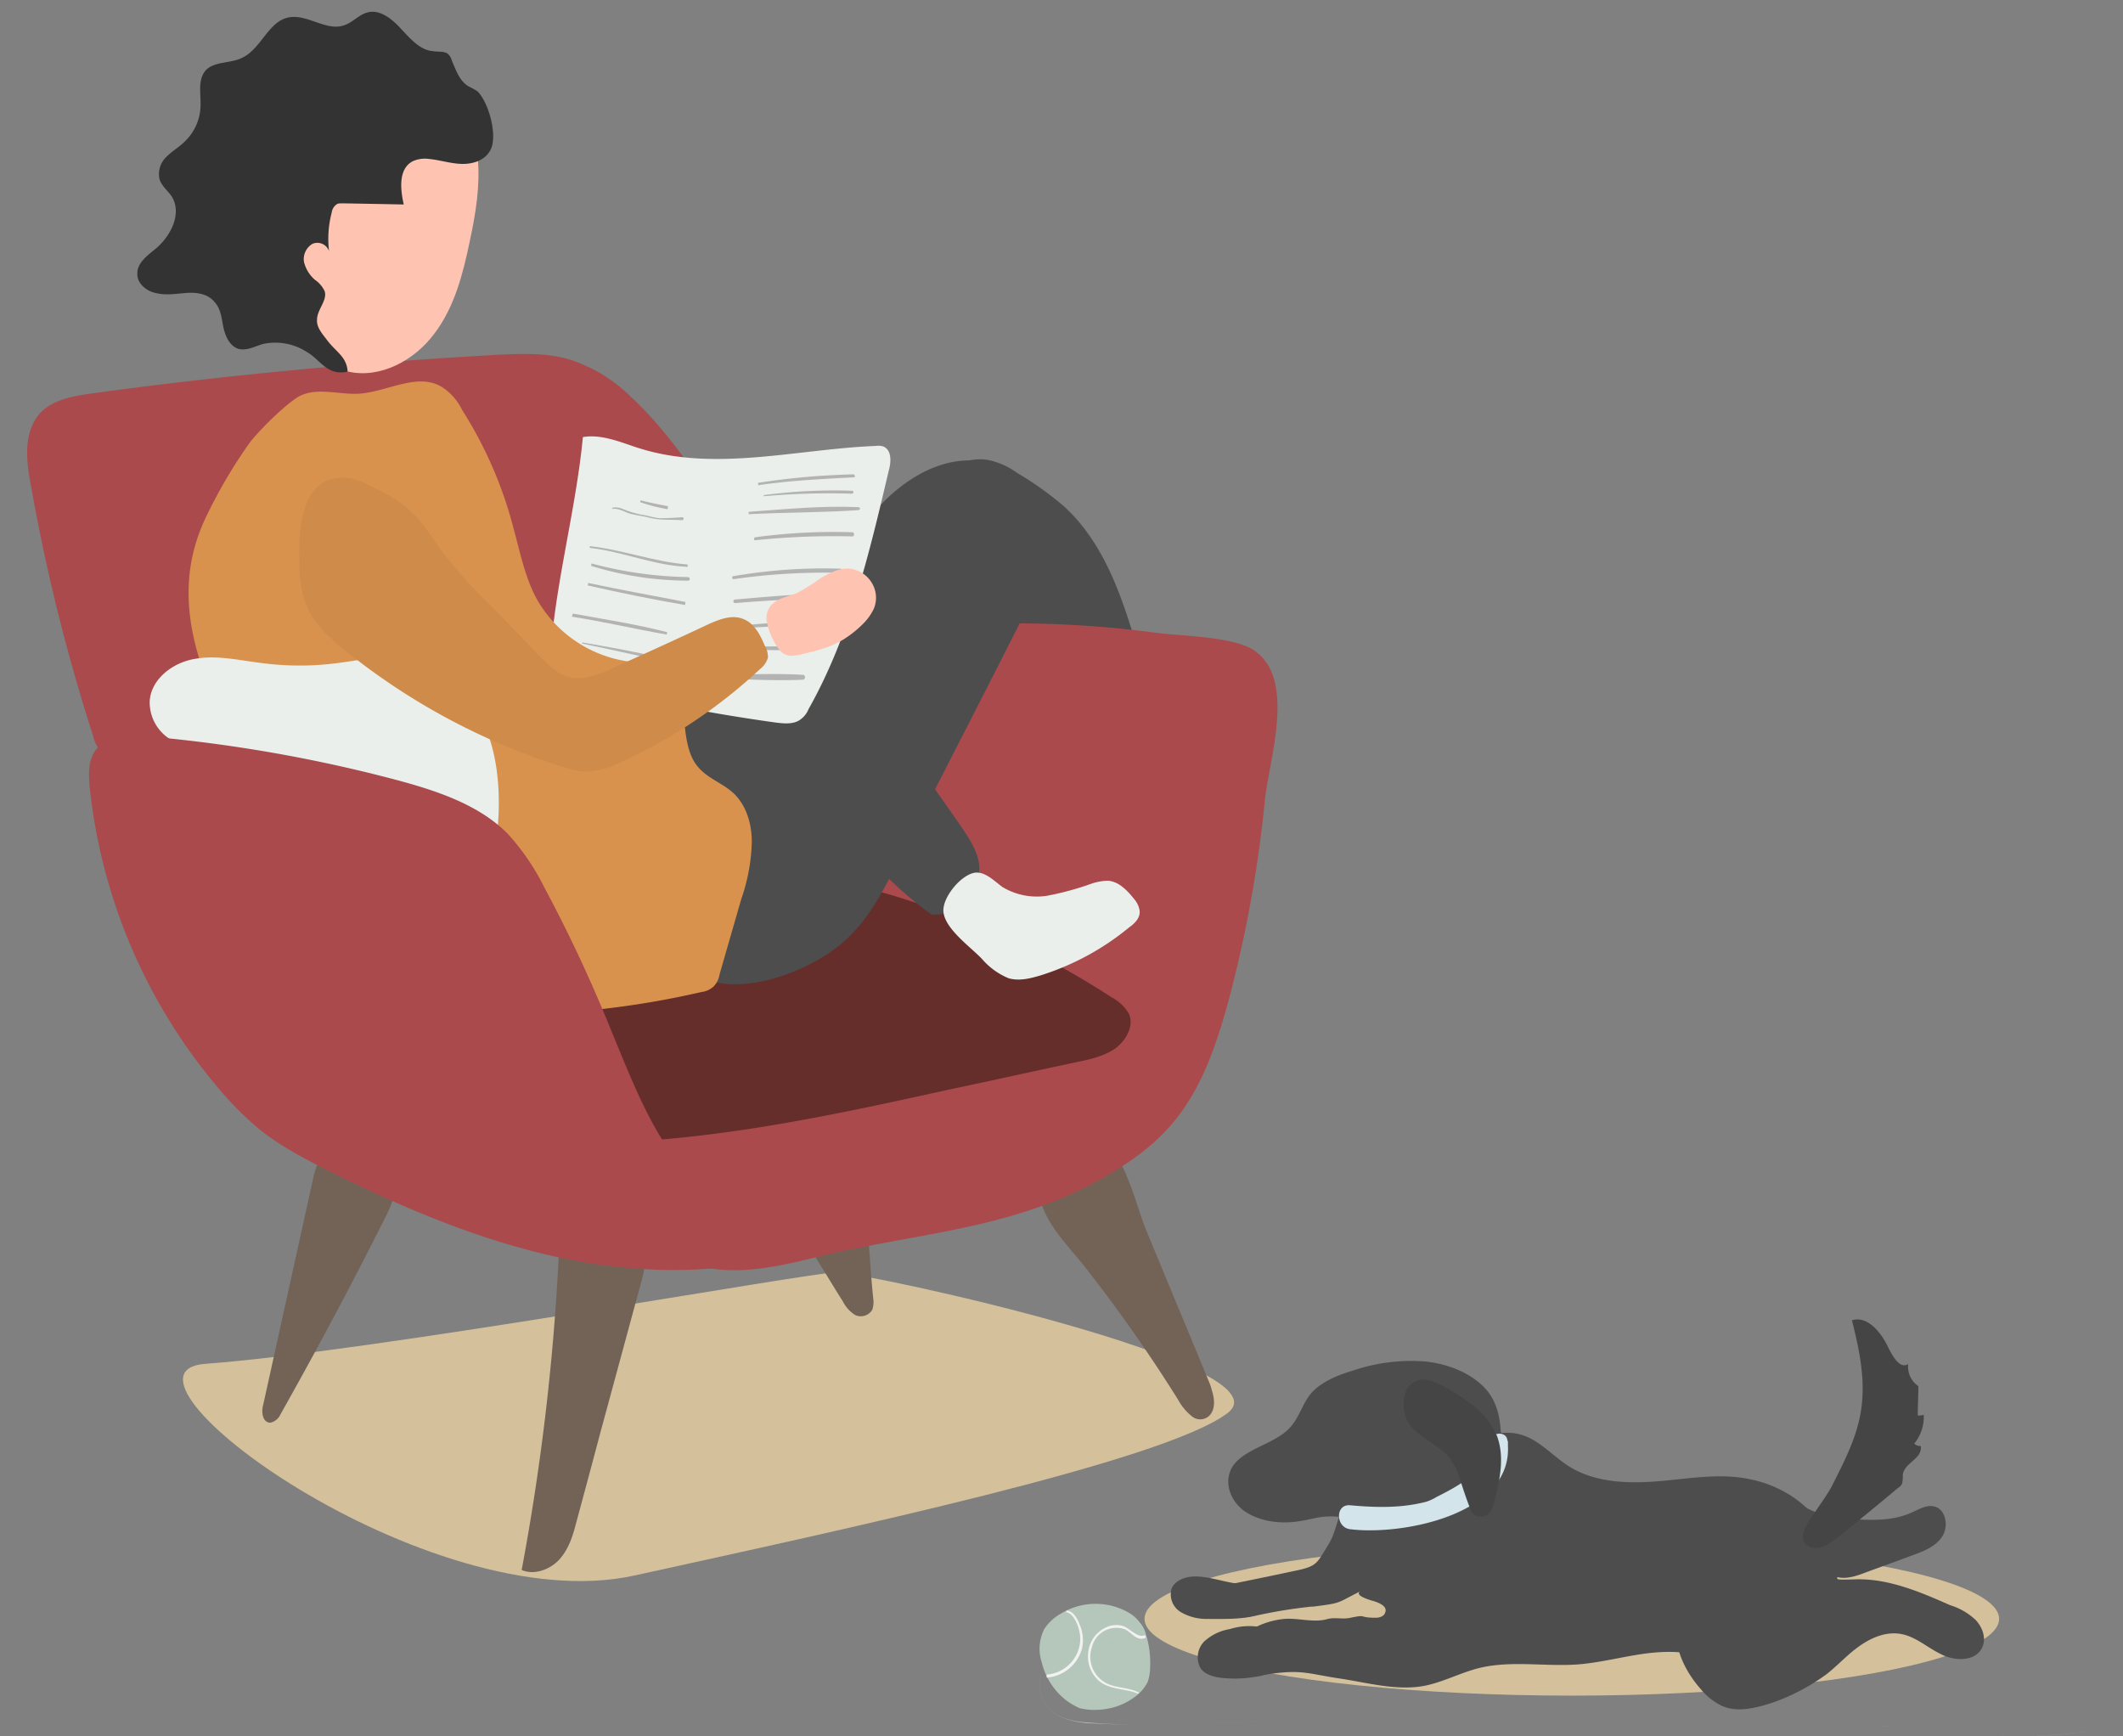 <svg xmlns="http://www.w3.org/2000/svg" xmlns:xlink="http://www.w3.org/1999/xlink" width="413.318" height="337.972" viewBox="0 0 413.318 337.972"><rect x="0" y="0" width="413.318" height="337.972" fill="#808080" stroke="none"/><defs><style>.a{fill:#d4c19c;}.b,.c{fill-rule:evenodd;}.b{fill:url(#a);}.c{fill:url(#b);}.d{fill:#4d4d4d;}.e{fill:#d3e4ea;}.f{fill:#454545;}.g{fill:#b4c7ba;}.h{fill:#f2f2f2;}.i{fill:#736357;}.j{fill:#aa4a4d;}.k{fill:#662e2a;}.l{fill:#ffc3b1;}.m{fill:#ebefeb;}.n{fill:#b3b3b3;}.o{fill:#d9924e;}.p{fill:#cf8b4a;}.q{fill:#333;}</style><linearGradient id="a" y1="0.502" x2="1" y2="0.502" gradientUnits="objectBoundingBox"><stop offset="0" stop-color="#ccc"/><stop offset="1" stop-color="#ccc"/></linearGradient><linearGradient id="b" x1="0" y1="0.5" x2="1" y2="0.5" xlink:href="#a"/></defs><g transform="translate(5.583 -2.101)"><path class="a" d="M100.049,251.348c40.295-8.868,103.228-22.253,115.492-31.642s-70.453-27.366-76.182-27.366c-5.168,0-90.423,15.439-122.819,17.8C-5.388,211.738,59.754,260.216,100.049,251.348Z" transform="translate(17.896 57.438)"/><ellipse class="a" cx="83.191" cy="14.946" rx="83.191" ry="14.946" transform="translate(217.235 302.279)"/><path class="b" d="M7639,7724.26h9.437l1.163-.115h6.99l1.165-.117h3.609l1.167-.116h3.493l1.165-.116h3.494l1.166-.118h1.165l1.164-.115h2.33l1.165-.117h2.447l1.163-.115h1.165l1.165-.117h1.165l1.164-.117h1.165l1.165-.116h1.164l1.164-.117h1.167l1.165-.115h1.165l1.163-.117h0l1.165-.117h1.165l1.164-.115h1.168l1.162-.118h0l1.166-.115h1.281l1.165-.116h0l1.163-.117h1.165l1.165-.115h0l1.164-.116h1.168l1.163-.118h0l1.165-.115h0l1.165-.116-1.165.116h0l-1.165.115h0l-1.163.118h-1.168l-1.164.116h0l-1.165.115h-1.165l-1.163.117h0l-1.165.116h-1.281l-1.166.115h0l-1.162.118h-1.168l-1.164.115h-1.165l-1.165.117h0l-1.163.117h-1.165l-1.165.115H7690.6l-1.164.117h-1.164l-1.165.116h-1.165l-1.164.117h-1.165l-1.165.117h-1.165l-1.163.115h-2.447l-1.165.117h-2.33l-1.164.115h-1.165l-1.166.118h-3.494l-1.165.116h-3.493l-1.167.116h-3.609l-1.165.117h-6.99l-1.163.115H7639Zm75.017-2.911Zm0,0h1.164l.117-.115h1.513v-.118h1.515l.117-.115h0l-.117.115h-1.515v.118H7715.3l-.117.115h-1.164Z" transform="translate(-7518.28 -7452.331)"/><path class="c" d="M8483.592,8099.868c-1.4,0-2.793,0-4.193-.117h-1.748l-.117-.116h-1.863l-.232-.116h-1.627l-.119-.116h-1.281l-.35-.116h-1.049l-.58-.117h-.119l-.932-.115h-1.047l-.932-.118h-.354l-.348-.116h-.7l-.35-.117h-.93l-.35-.116h-.7l-.35-.115h-.7l-.582-.117.582.117h.7l.35.115h.7l.35.116h.93l.35.117h.7l.348.116h.354l.932.118h1.047l.932.115h.119l.58.117h1.049l.35.116h1.281l.119.116h1.627l.232.116h1.863l.117.116h1.748c1.281.117,2.68.117,3.963.117h.463a74.591,74.591,0,0,0,13.512-1.166h0l.35-.116h.234l.7-.115.23-.117h.352l.23-.116h.354v-.117h.348l.232-.117h.35l.232-.115h0l.352-.117h0l.58-.116h0l.352-.117h0l.23-.116h.35l.236-.115h0l.348-.117-.348.117h0l-.236.115h-.35l-.23.116h0l-.352.117h0l-.58.116h0l-.352.117h0l-.232.115h-.35l-.232.117h-.348v.117h-.354l-.23.116h-.352l-.23.117-.7.115h-.234l-.35.116h0A78.113,78.113,0,0,1,8483.592,8099.868Zm-21.549-1.515Zm0,0-1.166-.116h0l-1.164-.117h0l-1.166-.117h0l-1.049-.115h-1.164l-1.166-.117h0l-1.164-.116h0l-1.162-.117h0l-1.166-.116h0l-1.166-.115h0l-1.047-.117h-.117l-1.049-.116h0l-1.164-.118h-1.166l-1.164-.116h0l-1.164-.115h0l-1.166-.117h0l-1.162-.116h-1.051l-1.162-.116h0l-1.166-.117h0l-1.166-.115H8435.6l-1.164-.116h0l-1.164-.118h-1.166l-1.047-.116h0l-1.166-.117h-1.164l-1.166-.115h0l-1.162-.116h-1.166l-1.166-.117H8422.9l-1.049-.116h-1.164l-1.166-.115h-1.164l-1.164-.117h-1.166l-1.164-.117H8413.7l-1.049-.117h-2.328l-1.164-.115h-2.332l-1.164-.116h-3.379l-1.164-.117H8395.3l-1.164-.116h0l1.164.116h5.824l1.164.117h3.379l1.164.116h2.332l1.164.115h2.328l1.049.117h1.166l1.164.117h1.166l1.164.117h1.164l1.166.115h1.164l1.049.116h1.164l1.166.117h1.166l1.162.116h0l1.166.115h1.164l1.166.117h0l1.047.116h1.166l1.164.118h0l1.164.116h1.166l1.166.115h0l1.166.117h0l1.162.116h1.051l1.162.116h0l1.166.117h0l1.164.115h0l1.164.116h1.166l1.164.118h0l1.049.116h.117l1.047.117h0l1.166.115h0l1.166.116h0l1.162.117h0l1.164.116h0l1.166.117h1.164l1.049.115h0l1.166.117h0l1.164.117h0Zm-73.617-4.077Zm-74.2,3.378q-6.29,0-12.584-.349c-3.609-.352-8.035-1.516-8.967-5.825-1.164-5.242,3.729-9.2,7.924-10.949,3.025-1.4,6.172-2.561,9.318-3.728l.813-.233h0c.467-.232,1.047-.349,1.514-.583h0l.816-.232h0l.816-.232h0l.7-.232h0l.816-.233h0c.582-.231,1.049-.35,1.631-.581h0l.814-.233h0l.7-.117h0l.814-.231h0l.816-.234h0l.816-.233h0l.813-.232h0l.816-.232h0l.816-.118h0l.7-.232h0l.816-.232h0l.814-.117h0l.818-.231h0l.813-.119h0l.816-.232h0l.816-.115h0l.816-.118h0l.814-.231h0l.816-.117h0l.813-.115h0l.814-.119h0l.816-.231h0l.7-.117h0l.816-.116h0l.816-.116h0l.813-.115h0l.816-.116h0l.816-.116h.816l.814-.116h0l.816-.117h0l.813-.117h.816l.816-.114h0l.814-.119h.816l.813-.115h.818l.814-.117h1.631l.814-.116h0l-.814.116h-1.631l-.814.117h-.818l-.812.115h-.816l-.814.119h0l-.816.114h-.816l-.812.117h0l-.816.117h0l-.814.116h-.816l-.816.116h0l-.816.116h0l-.812.115h0l-.816.116h0l-.816.116h0l-.7.117h0l-.816.231h0l-.814.119h0l-.812.115h0l-.816.117h0l-.814.231h0l-.816.118h0l-.816.115h0l-.816.232h0l-.812.119h0l-.818.231h0l-.814.117h0l-.816.232h0l-.7.232h0l-.816.118h0l-.816.232h0l-.812.232h0l-.816.233h0l-.816.234h0l-.814.231h0l-.7.117h0l-.814.233h0c-.582.231-1.049.35-1.631.581h0l-.816.233h0l-.7.232h0l-.816.232h0l-.816.232h0l-1.514.583h0l-.812.233c-3.146,1.167-6.293,2.33-9.318,3.728-4.2,1.749-9.088,5.707-7.924,10.949.932,4.31,5.357,5.474,8.967,5.708,4.2.349,8.391.466,12.584.466,10.482,0,20.85-.816,31.215-1.514h0l1.166-.116h0l1.166-.118h.582l.584-.116h.7l.58-.117h1.164l.582-.115-.582.115h-1.164l-.58.117h-.7l-.584.116h-.582l-1.166.118h0l-1.166.116h0C8335.076,8096.837,8324.592,8097.654,8314.227,8097.654ZM8351.732,8069Zm0,0h0Z" transform="translate(-8095.66 -7759.794)"/><path class="d" d="M8623.748,7712.834c-1.748,2.1-2.33,4.894-4.309,6.874-2.8,2.913-8.273,3.843-10.717,6.988-1.98,2.68-1.166,6.405,1.629,8.735,2.8,2.216,6.99,2.912,10.832,2.331,1.867-.232,3.611-.815,5.359-.932,8.854-.7,16.424,8.038,25.043,6.174a11.128,11.128,0,0,0,8.156-7.339c1.162-3.261.932-6.873.932-10.251.115-4.31.35-8.97-2.33-12.7-2.562-3.378-7.223-5.474-12.115-6.057a35.207,35.207,0,0,0-14.328,1.748C8628.758,7709.341,8625.729,7710.621,8623.748,7712.834Z" transform="translate(-8374.082 -7439.508)"/><path class="d" d="M8620.476,7828.144c5.01,3.146,11.3,3.379,17.241,2.913,5.823-.466,11.88-1.63,17.706-.466,6.171,1.164,11.881,4.776,14.908,10.25a17.45,17.45,0,0,1-.116,17.823c-2.68,4.309-7.222,6.988-12,8.5-2.213.7-4.426,1.165-6.64.465a17.067,17.067,0,0,1-3.261-1.63c-3.961-1.98-8.621-1.98-13.047-1.4-4.31.583-8.619,1.747-13.045,2.1-6.407.468-12.932-.814-19.22.7-3.729.934-7.106,2.8-10.835,3.5-5.241.932-10.715-.583-15.957-1.4-6.407-.931-7.572-1.863-13.978-.931-1.981.349-4.777.116-5.01-1.865-1.513.233-3.609.118-3.726-1.4a2.92,2.92,0,0,1,.7-1.631,15.968,15.968,0,0,1,10.832-5.825c2.8-.232,5.823.816,8.5,0,1.514-.349,2.912.116,4.426-.232,3.378-.7,1.4,0,4.894,0,.7,0,1.631-.234,1.862-1.051.467-1.162-1.165-1.861-2.329-2.21-1.282-.352-3.612-1.166-2.564-1.865-4.658,2.329-3.493,2.214-8.735,2.913-2.8.348-6.289-1.048-8.852.117-1.516.813-2.913,1.861-4.544,1.979a6.338,6.338,0,0,1-3.261-.7c-1.747-.581-2.68.352-4.428-.233a4.615,4.615,0,0,1-2.329-1.279,1.791,1.791,0,0,1-.232-2.33,2.979,2.979,0,0,1,1.514-.7c6.059-1.28,12-2.445,17.938-3.727,4.659-.932,4.427-1.4,6.874-5.358,1.748-2.912,1.748-6.874,4.192-9.436,1.862-1.98,5.126-2.8,5.824-5.474.234-.933.117-1.865.35-2.8.7-3.378,4.892-4.427,8.387-4.543,5.125-.116,10.365.816,15.491.7C8613.488,7821.389,8616.166,7825.348,8620.476,7828.144Z" transform="translate(-8320.605 -7540.605)"/><path class="d" d="M9383.682,8009.232c1.048,1.4,1.63,3.262,3.146,4.077,1.165.7,2.681.466,4.078.466,6.639-.351,12.932,2.328,18.986,5.009a12.617,12.617,0,0,1,5.009,2.912c1.4,1.515,2.1,3.727,1.164,5.475-1.283,2.563-5.242,2.563-7.921,1.164-2.679-1.281-5.008-3.494-7.921-3.96-2.8-.466-5.592.7-7.92,2.329s-4.193,3.728-6.408,5.476a40.125,40.125,0,0,1-10.6,5.591c-3.26,1.049-6.871,1.98-9.9.582a12.288,12.288,0,0,1-4.073-3.262c-3.381-3.843-5.942-9.317-4.078-14.094,1.165-2.8,3.61-4.66,5.825-6.642,2.211-1.745,3.262-4.191,5.123-5.937C9371.686,8005.039,9380.654,8005.388,9383.682,8009.232Z" transform="translate(-9035.821 -7704.222)"/><path class="d" d="M9513.717,7935.954c4.076.233,8.389.465,12.115-1.283,1.4-.581,2.795-1.513,4.309-1.164,2.33.467,2.912,3.845,1.633,5.825s-3.613,2.912-5.941,3.726c-3.029,1.165-6.059,2.216-9.2,3.381-2.1.815-4.541,1.513-6.408.349-1.512-.932-2.1-2.913-3.49-4.078-2.215-1.863-14.68-4.425-8.973-10.366,1.982-2.213,4.311-.233,6.174.7A20.413,20.413,0,0,0,9513.717,7935.954Z" transform="translate(-9159.216 -7638.164)"/><path class="d" d="M8561.781,8160.028a23.673,23.673,0,0,0,5.709-.233,11.949,11.949,0,0,0,3.492-.933,4.792,4.792,0,0,0,2.33-2.68c.7-2.329-1.049-4.893-3.379-5.823a12.7,12.7,0,0,0-7.221.116,9.684,9.684,0,0,0-5.01,2.445,4.454,4.454,0,0,0-.816,4.894C8557.7,8159.444,8560.033,8159.91,8561.781,8160.028Z" transform="translate(-8328.886 -7831.253)"/><path class="d" d="M8518.311,8075.269a9.875,9.875,0,0,1-5.127-1.281,4,4,0,0,1-1.863-4.66c.7-1.63,2.8-2.328,4.545-2.328,2.795,0,5.473,1.048,8.27,1.4,4.543.7,9.436-.584,13.514,1.629a2.124,2.124,0,0,1,1.279,1.165,1.133,1.133,0,0,1-.35,1.516l-.7.232a97.258,97.258,0,0,0-9.9,1.631C8524.719,8075.386,8521.686,8075.269,8518.311,8075.269Z" transform="translate(-8288.795 -7758.027)"/><path class="e" d="M8825.515,7830.795v-.815h0l-.117-.35c-.231-1.863-3.378-1.514-3.261.35.35,5.125-6.524,8.736-10.483,10.716a10.21,10.21,0,0,1-1.98.934c-4.893,1.281-9.786,1.163-14.91.7-2.913-.233-2.795,4.31,0,4.658C8804.78,7848.268,8826.212,7844.191,8825.515,7830.795Z" transform="translate(-8537.525 -7547.216)"/><path class="f" d="M8913.879,7742.487a15.053,15.053,0,0,1,5.01,6.292c1.512,4.192.465,8.618-.583,12.813a4.835,4.835,0,0,1-.933,2.1,2.373,2.373,0,0,1-2.445.583c-.933-.234-1.165-1.048-1.4-1.747-.7-1.748-1.283-3.61-1.864-5.358a12.379,12.379,0,0,0-1.865-3.962c-1.977-2.678-6.057-4.076-8.035-6.873-1.515-2.1-1.981-7.8,2.213-8.618C8906.541,7737.245,8912.131,7741.207,8913.879,7742.487Z" transform="translate(-8632.996 -7467.062)"/><path class="f" d="M9573.855,7669.811c2.564-5.126,5.361-10.368,5.826-16.425.465-5.357-.7-10.6-1.982-15.726,2.8-.931,5.477,1.98,6.99,5.126.932,1.863,2.33,4.427,3.961,3.379a4.578,4.578,0,0,0,1.98,4.31c0,1.863-.117,3.844-.117,5.707a4.412,4.412,0,0,0,1.164-.115,8.122,8.122,0,0,1-1.861,5.59,1.751,1.751,0,0,0,1.281.467c.348,2.562-3.145,3.145-3.5,5.591a7.228,7.228,0,0,1-.115,1.63,1.625,1.625,0,0,1-.816.934c-3.729,3.146-7.453,6.173-11.182,9.2-1.4,1.048-2.68,2.213-4.312,2.446-2.443.35-3.957-1.515-2.328-4.31C9570.363,7674.936,9572.342,7672.605,9573.855,7669.811Z" transform="translate(-9222.734 -7378.543)"/><path class="g" d="M8296.474,8114.643a9.1,9.1,0,0,0-3.262,3.028,8.471,8.471,0,0,0-.466,6.523,13.2,13.2,0,0,0,4.894,7.454,13.056,13.056,0,0,0,2.446,1.4,11.494,11.494,0,0,0,2.793.35,14.162,14.162,0,0,0,3.729-.468,12.336,12.336,0,0,0,3.96-1.863,8.065,8.065,0,0,0,2.8-3.146,9.623,9.623,0,0,0,.466-3.029,18.363,18.363,0,0,0-.816-6.174,5.538,5.538,0,0,0-1.281-2.445,7.124,7.124,0,0,0-1.979-1.747A12.93,12.93,0,0,0,8296.474,8114.643Z" transform="translate(-8095.498 -7798.448)"/><path class="h" d="M8310.406,8126.68c-.348-1.049-1.28-2.68-2.562-2.68v.35c1.282.115,2.215,2.33,2.448,3.379a6.6,6.6,0,0,1-.118,3.959,7.044,7.044,0,0,1-6.173,4.776v.583a7.709,7.709,0,0,0,6.87-5.592A7.483,7.483,0,0,0,8310.406,8126.68Z" transform="translate(-8105.82 -7808.388)"/><path class="h" d="M8384.285,8150.147c-1.279.7-3.025-1.4-4.191-1.748a4.5,4.5,0,0,0-3.027.117,5.927,5.927,0,0,0-3.729,4.658,6.308,6.308,0,0,0,2.1,5.941c2.217,1.748,5.127,1.4,7.572,2.444l.117-.231c-1.98-1.048-4.426-.816-6.406-1.864a5.814,5.814,0,0,1-2.682-7.1,4.9,4.9,0,0,1,6.291-3.379c1.4.583,2.447,2.563,4.193,1.632Z" transform="translate(-8167.004 -7829.758)"/><path class="d" d="M8079.525,6231.31a14.657,14.657,0,0,1,5.127,2.8,63.574,63.574,0,0,1,8.618,7.1c7.688,8.038,10.367,19.452,12.7,30.285,2.68,12.232,5.358,24.579,8.037,36.81a4.5,4.5,0,0,1,0,3.027,3.953,3.953,0,0,1-1.631,1.749,22.783,22.783,0,0,1-11.765,4.426c-3.146-8.388-6.29-16.891-10.949-24.461-6.058-9.669-14.211-17.705-20.734-27.024a28.125,28.125,0,0,1-4.426-8.735,32.872,32.872,0,0,1-.816-10.134c.118-4.661-1.4-10.134,2.795-12.582C8070.091,6232.474,8075.216,6230.029,8079.525,6231.31Z" transform="matrix(0.998, -0.07, 0.07, 0.998, -8312.456, -5561.574)"/><path class="i" d="M7802.795,7449.979c3.379.583,6.874,1.4,8.621,4.076,1.047,1.864,1.047,4.194,1.047,6.291,0,2.912,0,5.823.117,8.853a4.689,4.689,0,0,1-.35,1.748,2.6,2.6,0,0,1-3.377.814,6.6,6.6,0,0,1-2.213-2.8c-1.515-2.795-2.912-5.59-4.427-8.386-1.4-2.8-2.912-5.941-1.863-9.2a2.7,2.7,0,0,1,.932-1.4A2.247,2.247,0,0,1,7802.795,7449.979Z" transform="matrix(0.998, -0.07, 0.07, 0.998, -8155.329, -6652.101)"/><path class="i" d="M7318.325,7412.9c3.961,3.846,2.447,10.02.7,15.144-3.261,9.319-6.522,18.754-9.783,28.073-1.98,5.824-3.961,11.531-5.942,17.24-.815,2.445-1.746,5.008-3.728,6.987-1.862,1.865-5.124,2.911-7.57,1.633a452.769,452.769,0,0,0,11.532-60.921c.349-2.564.7-5.359,2.329-7.573C7308.773,7409.987,7315.18,7409.639,7318.325,7412.9Z" transform="matrix(0.998, -0.07, 0.07, 0.998, -7705.18, -6648.859)"/><path class="i" d="M8226.534,7420.917c.466,1.864.466,3.728-.7,4.892a2.528,2.528,0,0,1-3.493,0,10.488,10.488,0,0,1-2.445-3.378,294.953,294.953,0,0,0-16.657-27.606c-2.564-3.728-7.922-9.783-7.458-15.259.468-5.124,5.71-8.62,9.319-9.2,7.106-1.283,8.855,12.463,10.834,18.52,3.379,10.135,6.756,20.151,10.134,30.285A9.9,9.9,0,0,1,8226.534,7420.917Z" transform="matrix(0.998, -0.07, 0.07, 0.998, -8499.228, -6557.584)"/><path class="i" d="M6880.166,7342.17c-.466,1.281-.35,3.378,1.165,3.493a2.812,2.812,0,0,0,2.1-1.514c7.922-12,15.493-24.111,22.831-36.459,1.981-3.261,3.845-7.222,2.1-10.6a8.146,8.146,0,0,0-4.543-3.727c-2.446-.932-5.591-1.165-7.8.349-1.864,1.4-2.681,3.728-3.262,5.825Z" transform="matrix(0.998, -0.07, 0.07, 0.998, -7334.717, -6570.233)"/><path class="j" d="M6801.281,6166.468c5.123-2.447,10.133-5.359,14.094-9.318,6.405-6.29,9.9-14.677,12.813-22.832a243,243,0,0,0,10.019-39.021c1.28-7.689,7.8-22.948.116-29.237-3.612-3.031-13.746-3.846-18.521-4.777a208.362,208.362,0,0,0-37.974-4.311c-5.825-.231-11.648-.117-17.122-1.514-11.066-2.913-19.337-11.416-25.51-20.384s-10.949-18.754-18.521-26.792a29.832,29.832,0,0,0-11.531-8.153c-4.427-1.63-9.2-1.747-13.861-1.863-26.441-.35-52.768.233-79.094,1.981-3.493.232-7.1.582-9.783,2.562-4.077,3.145-4.077,8.969-3.494,13.862a366.008,366.008,0,0,0,8.735,50.088,6.8,6.8,0,0,0,1.4,3.261c1.165,1.165,2.913,1.515,4.544,1.864l27.955,5.241c9.785,1.865,19.919,3.844,27.607,9.786,4.774,3.726,8.271,8.736,11.181,13.976,9.786,17.823,14.329,37.974,22.367,56.495,3.026,6.872,3.261,13.163,10.248,17.938,8.154,5.592,18.638,4.077,27.957,2.447C6764.354,6174.389,6782.759,6175.2,6801.281,6166.468Z" transform="matrix(0.998, -0.07, 0.07, 0.998, -7010.544, -5446.439)"/><path class="k" d="M7302.583,6926a168.674,168.674,0,0,0-34.713-20.151c-10.018-4.311-20.734-7.8-31.8-7.922a103.915,103.915,0,0,0-18.986,1.863c-15.259,2.447-30.521,4.893-45.662,7.34a7.04,7.04,0,0,0-3.727,1.164,5.73,5.73,0,0,0-1.864,3.61c-1.4,6.641.932,13.514,3.728,19.8,1.631,3.379,3.377,6.757,6.29,9.319,4.774,4.192,11.648,5.357,18.172,5.824,25.393,2.213,50.786-1.4,75.831-5.126,8.5-1.165,16.889-2.446,25.274-3.61,2.68-.349,5.476-.815,7.688-2.213,2.213-1.515,3.845-4.194,2.913-6.524A8.718,8.718,0,0,0,7302.583,6926Z" transform="matrix(0.998, -0.07, 0.07, 0.998, -7562.01, -6204.759)"/><path class="l" d="M6991.475,5505.189c-1.05,9.085,2.1,18.4,7.339,25.975,2.563,3.846,6.057,7.572,10.6,8.853,6.172,1.863,13.046-1.28,17.238-6.173,4.31-4.893,6.407-11.3,8.154-17.473,1.515-5.242,2.795-10.6,2.679-15.959-.117-5.475-1.862-10.948-5.706-14.792-6.059-6.174-19.22-11.183-26.559-5.009C6998.7,5486.086,6992.409,5496.686,6991.475,5505.189Z" transform="matrix(0.998, -0.07, 0.07, 0.998, -7321.006, -4963.844)"/><path class="d" d="M7497.117,6308.094c4.425-9.551,7.221-17.706,17.7-17.238,1.165.115,8.038,0,8.97.581a10.405,10.405,0,0,1,3.494,3.962c9.087,20.851,22.364,39.72,33.9,59.291,1.4,2.445,2.911,5.008,3.028,7.8.114,5.01-4.894,9.67-9.9,8.97a71.514,71.514,0,0,1-16.89-20.384c-.349-.466-.583-.932-1.165-1.166-1.4-.582-2.329,1.631-2.444,3.146a45.506,45.506,0,0,1-4.545,16.54,18.221,18.221,0,0,1-6.058,7.8,15.866,15.866,0,0,1-7.222,2.563c-10.017,1.048-20.034-5.009-24.578-13.978-5.008-9.553-2.328-18.057-.115-27.723C7493.738,6328.13,7492.572,6317.879,7497.117,6308.094Z" transform="matrix(0.998, -0.07, 0.07, 0.998, -7809.407, -5649.785)"/><path class="d" d="M7644.625,6322.559c4.892-3.613,8.271-9.087,11.415-14.33,9.9-16.423,19.8-32.73,29.587-49.155a27.873,27.873,0,0,0,3.961-8.155,16.684,16.684,0,0,0-8.62-18.754c-9.786-4.542-21.318,2.449-27.724,11.183-6.522,8.736-10.25,19.453-17.706,27.374-4.31,4.542-9.667,8.038-13.977,12.464-8.97,9.553-12.7,24-10.018,36.925C7614.688,6334.554,7635.772,6329.313,7644.625,6322.559Z" transform="matrix(0.998, -0.07, 0.07, 0.998, -7913.345, -5589.289)"/><path class="m" d="M8076.735,6917c1.981,0,3.5,1.862,5.011,3.143a12.938,12.938,0,0,0,8.5,2.331,56.623,56.623,0,0,0,8.853-1.748,10.812,10.812,0,0,1,3.262-.35c2.213.35,3.728,2.33,5.008,4.194a4.506,4.506,0,0,1,.7,1.98c.115,1.4-1.048,2.445-2.214,3.145a51.121,51.121,0,0,1-17.938,8.153c-2.1.467-4.192.816-6.172.117a13.723,13.723,0,0,1-4.894-4.077c-1.98-2.446-6.755-6.289-6.872-9.667C8069.864,6921.426,8073.94,6917.115,8076.735,6917Z" transform="matrix(0.998, -0.07, 0.07, 0.998, -8360.438, -6165.831)"/><path class="m" d="M7455.944,6146.676c3.727-.35,7.222,1.514,10.716,2.911,14.444,5.708,30.636,2.331,46.011,2.795a3.188,3.188,0,0,1,1.515.234c1.515.815,1.281,3.029.7,4.66-4.891,15.725-9.784,31.566-18.869,45.313a4.374,4.374,0,0,1-1.514,1.747c-1.4,1.048-3.379.7-5.126.35a349.447,349.447,0,0,1-40.654-11.184,5.078,5.078,0,0,1-1.863-1.164,3.772,3.772,0,0,1-.348-2.562C7448.371,6175.213,7453.5,6161.235,7455.944,6146.676Z" transform="matrix(0.998, -0.07, 0.07, 0.998, -7763.4, -5525.284)"/><path class="n" d="M7568,6268c1.166-.116,2.214.7,3.379,1.165,1.048.35,2.213.582,3.379.932,2.095.815,4.426.7,6.639,1.049.349,0,.466-.583,0-.583-1.4,0-2.8,0-4.193-.117-1.28-.116-2.331-.7-3.611-.931a20.061,20.061,0,0,1-3.378-1.282,3.656,3.656,0,0,0-2.214-.466Z" transform="matrix(0.998, -0.07, 0.07, 0.998, -7877.998, -5624.533)"/><path class="n" d="M7620.241,6261.1l.117-.583c-1.748-.466-3.5-.932-5.242-1.515l-.117.35A34.553,34.553,0,0,0,7620.241,6261.1Z" transform="matrix(0.998, -0.07, 0.07, 0.998, -7918.882, -5613.932)"/><path class="n" d="M7526,6329.349c6.407,1.165,12.23,4.311,18.753,5.008v-.464c-6.405-.933-12.346-3.729-18.753-4.894Z" transform="matrix(0.998, -0.07, 0.07, 0.998, -7844.757, -5681.114)"/><path class="n" d="M7544.635,6361.959a77.205,77.205,0,0,1-18.52-3.959l-.115.465a64.56,64.56,0,0,0,18.635,4.194C7545.1,6362.659,7545.1,6362.076,7544.635,6361.959Z" transform="matrix(0.998, -0.07, 0.07, 0.998, -7846.544, -5706.673)"/><path class="n" d="M7536.754,6395.01c-6.174-1.632-12.465-3.262-18.638-5.011l-.116.467c6.172,1.864,12.346,3.61,18.638,5.125Z" transform="matrix(0.998, -0.07, 0.07, 0.998, -7841.465, -5735.369)"/><path class="n" d="M7506.286,6443.892c-5.938-1.98-12.112-3.378-18.054-4.893l-.232.584c6.058,1.4,12.116,3.261,18.17,4.775Z" transform="matrix(0.998, -0.07, 0.07, 0.998, -7818.042, -5780.405)"/><path class="n" d="M7517.493,6492.192c-5.127-1.631-10.251-2.912-15.493-4.193v.233c5.124,1.4,10.251,3.028,15.377,4.426Z" transform="matrix(0.998, -0.07, 0.07, 0.998, -7833.403, -5822.729)"/><path class="n" d="M7813,6240.538c6.174-.465,12.348-.35,18.638-.232.349.117.349-.583,0-.583a141.674,141.674,0,0,0-18.638.351Z" transform="matrix(0.998, -0.07, 0.07, 0.998, -8092.196, -5584.591)"/><path class="n" d="M7815.315,6291.349c-6.988-.816-14.21-.583-21.315-.583v.466c7.105.117,14.21.7,21.315.7C7815.782,6291.931,7815.782,6291.349,7815.315,6291.349Z" transform="matrix(0.998, -0.07, 0.07, 0.998, -8078.604, -5630.872)"/><path class="n" d="M7821,6263.508v.233a140.434,140.434,0,0,1,17.122.7c.468,0,.468-.582,0-.582A105.023,105.023,0,0,0,7821,6263.508Z" transform="matrix(0.998, -0.07, 0.07, 0.998, -8100.711, -5605.037)"/><path class="n" d="M7818.881,6332.608a113.356,113.356,0,0,0-18.869-.349c-.35,0-.35.7,0,.583a145.9,145.9,0,0,1,18.869.582C7819.349,6333.423,7819.349,6332.608,7818.881,6332.608Z" transform="matrix(0.998, -0.07, 0.07, 0.998, -8086.216, -5666.912)"/><path class="n" d="M7779.863,6392a103.817,103.817,0,0,0-20.851,0,.293.293,0,0,0,0,.582,124.735,124.735,0,0,1,20.851.232C7780.328,6392.813,7780.328,6392,7779.863,6392Z" transform="matrix(0.998, -0.07, 0.07, 0.998, -8053.745, -5721.828)"/><path class="n" d="M7778.268,6434.233c-6.641-.35-13.279-.233-19.918-.118a.35.35,0,1,0,0,.7c6.639-.117,13.277.117,19.918.233A.408.408,0,1,0,7778.268,6434.233Z" transform="matrix(0.998, -0.07, 0.07, 0.998, -8055.703, -5759.358)"/><path class="n" d="M7743.568,6477.752c-6.522-.115-13.047.117-19.569.117v.35c6.522.117,13.047.349,19.569.349C7744.033,6478.567,7744.033,6477.752,7743.568,6477.752Z" transform="matrix(0.998, -0.07, 0.07, 0.998, -8028.431, -5799.987)"/><path class="n" d="M7748.135,6512.95l-17.123-1.049c-.35-.115-.35.582,0,.582,5.709.351,11.416.934,17.123,1.283C7748.717,6513.881,7748.717,6512.95,7748.135,6512.95Z" transform="matrix(0.998, -0.07, 0.07, 0.998, -8036.486, -5829.686)"/><path class="n" d="M7723.752,6558.281c-6.057-.815-12.346-.815-18.4-1.281a.35.35,0,0,0,0,.7c6.059.466,12.231,1.4,18.288,1.514C7724.1,6559.213,7724.219,6558.4,7723.752,6558.281Z" transform="matrix(0.998, -0.07, 0.07, 0.998, -8016.571, -5871.033)"/><path class="o" d="M6858.512,6058.235a97.512,97.512,0,0,1,9.668-14.1c2.33-2.561,7.688-7.1,10.25-8.27,3.612-1.514,7.8.35,11.648.35,5.592,0,11.766-3.495,16.309,0a11.1,11.1,0,0,1,3.378,4.542,80.2,80.2,0,0,1,8.387,23.762c.932,4.66,1.515,9.32,3.377,13.629a24.424,24.424,0,0,0,19.452,14.094,10.115,10.115,0,0,1,3.264.582c3.145,1.4,4.192,5.708,4.31,9.552.231,3.729,0,7.921,2.1,10.833,1.748,2.447,4.544,3.5,6.522,5.592,2.447,2.562,3.264,6.521,2.913,10.134a36.545,36.545,0,0,1-2.795,10.6q-2.622,7.165-5.243,14.328a4.285,4.285,0,0,1-1.28,2.212,4.183,4.183,0,0,1-2.446.932,170.4,170.4,0,0,1-20.268,1.98c-3.03.116-6.175.233-8.97-.932s-5.009-3.378-7.571-5.125c-8.619-5.708-19.335-4.892-29.236-6.64a5.731,5.731,0,0,1-2.564-.933c-1.863-1.281-1.863-4.193-2.1-6.638-.932-9.785-7.223-17.939-11.531-26.675C6857.23,6094.344,6848.61,6075.708,6858.512,6058.235Z" transform="matrix(0.998, -0.07, 0.07, 0.998, -7234.423, -5463.109)"/><path class="m" d="M6850.247,6530.031a23.77,23.77,0,0,0-3.38-9.2c-1.512-2.562-3.494-4.775-4.31-7.572-1.048-3.377-.466-6.988,0-10.483.7-6.289.467-12.929-1.979-18.869s-7.34-11.067-13.512-12.7c-4.659-1.164-9.552-.349-14.329-.116a56.176,56.176,0,0,1-13.976-1.048c-4.311-.816-8.621-2.213-12.931-1.747-4.311.349-8.854,3.261-9.435,7.571a8.455,8.455,0,0,0,3.61,7.805l1.981,6.173c.7,2.446,1.4,4.776,2.1,7.223a58.989,58.989,0,0,0,2.911,9.085c5.24,12.58,16.657,21.316,28.072,28.888,7.455,5.009,16.076,10.017,25.045,8.736,3.843-.466,7.8-2.562,9.435-6.057A12.384,12.384,0,0,0,6850.247,6530.031Z" transform="matrix(0.998, -0.07, 0.07, 0.998, -7192.59, -5850.006)"/><path class="j" d="M6668.979,6591.1c2.33-2.446,6.407-2.1,9.9-1.632a286.139,286.139,0,0,1,47.523,11.766c7.806,2.679,15.844,5.94,21.084,12a44.973,44.973,0,0,1,6.407,10.949,280.278,280.278,0,0,1,10.949,28.421c4.426,13.162,8.386,27.374,19.8,36.11,3.959,3.028,8.969,5.942,9.318,10.6-15.027,2.563-30.634.583-45.078-3.96s-27.841-11.533-40.771-19.1c-4.658-2.8-9.2-5.591-13.045-9.2a65.02,65.02,0,0,1-6.523-7.454,108.145,108.145,0,0,1-21.55-61.5C6667,6595.641,6667.115,6592.961,6668.979,6591.1Z" transform="matrix(0.998, -0.07, 0.07, 0.998, -7103.695, -5963.328)"/><path class="p" d="M7051.632,6185.682a10.688,10.688,0,0,1,4.191,1.514c2.913,1.63,5.941,3.379,8.154,5.825,2.329,2.446,3.845,5.475,5.709,8.387a92.722,92.722,0,0,0,8.387,10.833c3.145,3.611,6.174,7.338,9.317,11.065,1.4,1.515,2.8,3.145,4.66,3.96,3.027,1.166,6.29.117,9.318-1.048,6.29-2.33,12.58-4.659,18.87-7.105,2.213-.815,4.777-1.632,6.872-.583,2.1.932,3.145,3.378,3.845,5.475a4.388,4.388,0,0,1,.465,2.33,4.141,4.141,0,0,1-1.63,2.1,101.4,101.4,0,0,1-28.889,16.423,15.044,15.044,0,0,1-6.29,1.166,16.139,16.139,0,0,1-4.075-1.05,128.753,128.753,0,0,1-41.47-26.091c-2.444-2.331-4.892-4.776-6.173-7.921a20.141,20.141,0,0,1-1.165-8.737C7041.963,6196.167,7042.662,6184.867,7051.632,6185.682Z" transform="matrix(0.998, -0.07, 0.07, 0.998, -7409.071, -5584.61)"/><path class="l" d="M7811.172,6406.478a4.073,4.073,0,0,1,.583-3.261c1.165-1.63,3.494-1.864,5.474-2.447a41.309,41.309,0,0,0,5.009-2.679c1.748-.814,3.611-1.63,5.476-1.4a5.773,5.773,0,0,1,4.192,2.911,5.577,5.577,0,0,1,.117,5.242,10.611,10.611,0,0,1-2.33,2.8,20.917,20.917,0,0,1-3.261,2.33c-2.912,1.747-6.407,2.33-9.784,2.8-1.631.233-2.913-.117-3.728-1.631A13.279,13.279,0,0,1,7811.172,6406.478Z" transform="matrix(0.998, -0.07, 0.07, 0.998, -8100.17, -5723.173)"/><path class="q" d="M6877.848,5443.325c-1.282,1.747-3.612,2.213-5.708,1.98s-4.076-1.05-6.174-1.4a5.74,5.74,0,0,0-3.145.233c-2.913,1.281-2.8,5.241-2.33,8.27-3.844-.35-7.8-.7-11.764-1.048-.467,0-.932-.117-1.282.116a2.291,2.291,0,0,0-1.049,1.515,20.255,20.255,0,0,0-1.048,7.454,2.4,2.4,0,0,0-3.145-1.629,3.471,3.471,0,0,0-1.865,3.377,6.741,6.741,0,0,0,1.865,3.611,5.6,5.6,0,0,1,1.746,2.33c.465,1.863-1.746,3.5-1.863,5.476-.233,1.514.932,2.911,1.747,4.192,1.631,2.446,3.494,3.378,3.494,6.291-4.076.583-5.124-2.68-7.572-4.311a11.288,11.288,0,0,0-8.5-2.213c-1.632.35-3.261,1.165-4.892.583-1.632-.7-2.331-2.68-2.563-4.426s-.234-3.611-1.4-5.008c-1.165-1.632-3.262-2.1-5.242-2.1s-3.961.233-5.824-.349c-1.98-.466-3.728-2.212-3.5-4.077.116-2.1,2.214-3.377,3.845-4.542,3.262-2.33,5.709-6.64,3.844-10.018-.7-1.165-1.863-2.213-2.1-3.494a4.568,4.568,0,0,1,1.631-4.194c1.166-1.048,2.68-1.747,3.845-2.795a9.863,9.863,0,0,0,3.494-6.757c.233-2.212-.233-4.892,1.4-6.64,1.747-1.746,4.893-1.048,7.223-1.979,3.843-1.4,5.59-6.64,9.551-7.222,3.728-.583,7.339,3.378,10.949,2.213,1.632-.466,2.795-1.747,4.427-2.1,2.447-.583,4.775,1.515,6.406,3.612,1.633,1.979,3.378,4.425,5.942,4.775.931.233,2.1.117,2.794.7a2.67,2.67,0,0,1,.7,1.4c.7,1.98,1.28,4.309,3.144,5.358a14.757,14.757,0,0,1,1.4.932C6878.43,5433.773,6879.829,5440.878,6877.848,5443.325Z" transform="matrix(0.998, -0.07, 0.07, 0.998, -7155.415, -4919.363)"/></g></svg>